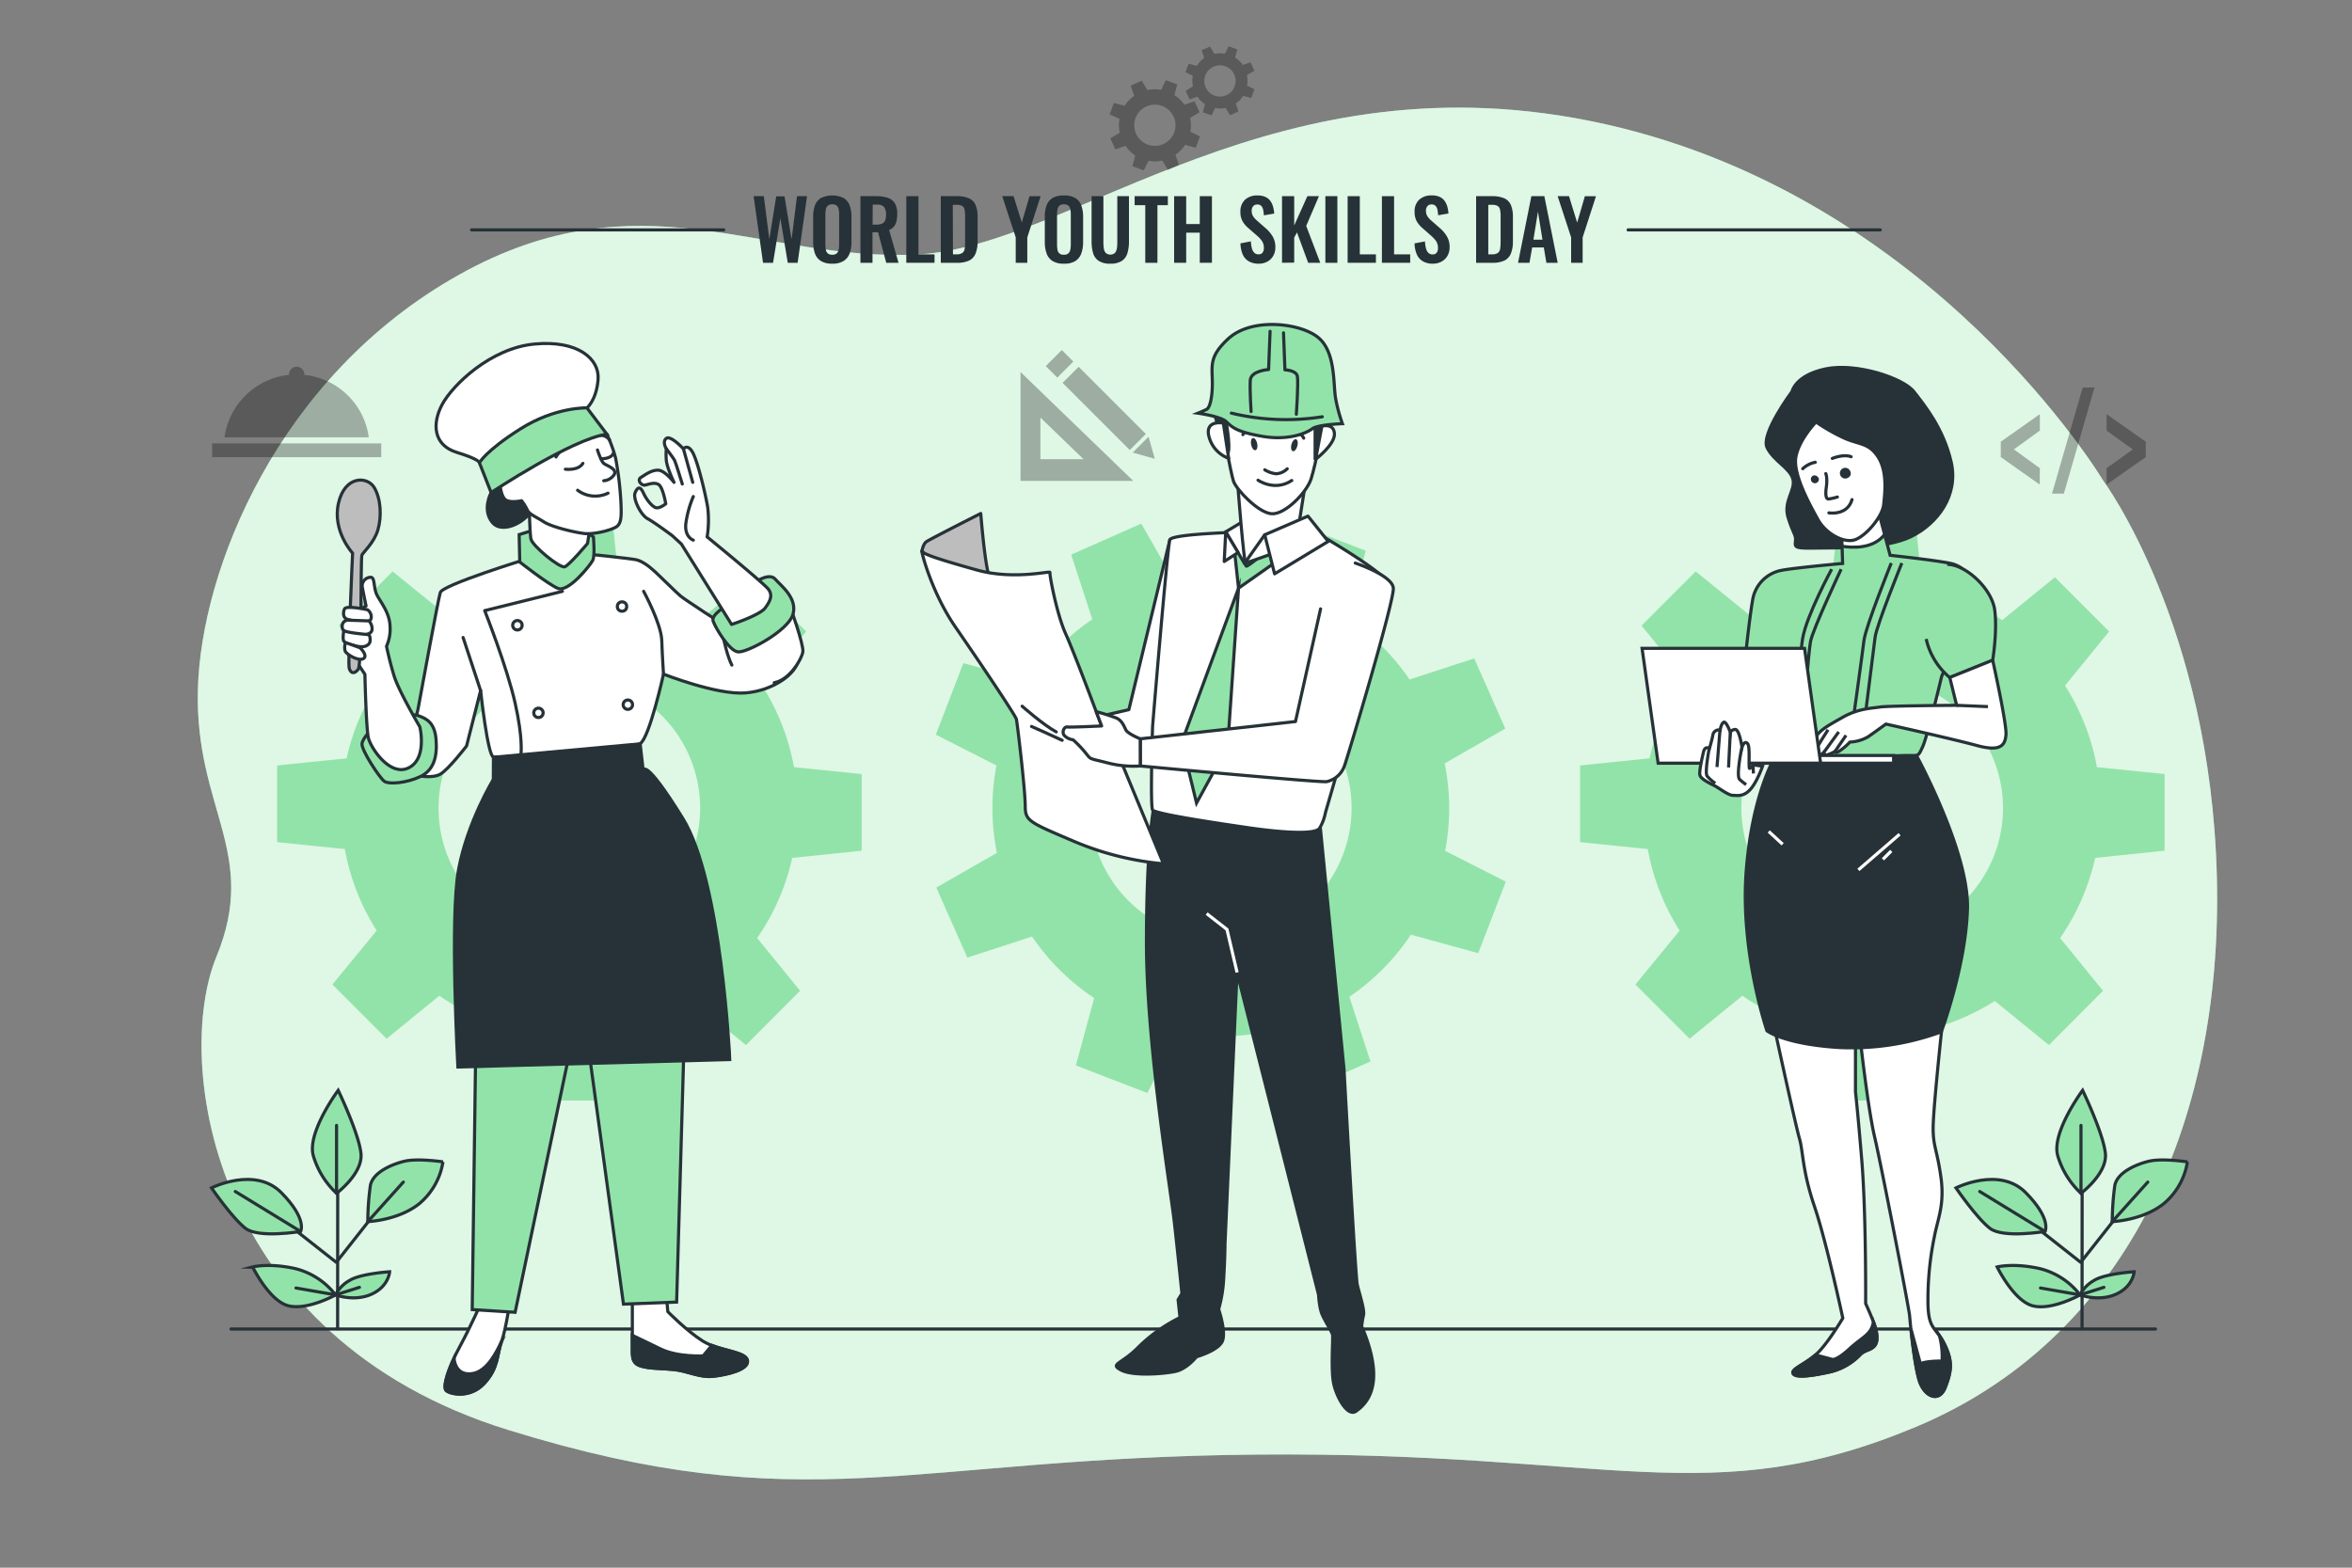 <svg xmlns="http://www.w3.org/2000/svg" viewBox="0 0 750 500"><rect x="0" y="0" width="750" height="500" fill="#808080" stroke="none"/><g id="background-simple"><path d="M670.66,153.28S616.77,63.12,511.91,39.61,342.5,78.46,292.9,81.13s-88.69-25.85-146.5,6.49S64.08,181.7,63.1,219.91,82.7,271.85,69,305.17s-2,121.51,93.1,150.91,126.41,8.82,239.1,7.84,144.05,18.62,209.71-8.82,98-95.05,96-175.41S670.66,153.28,670.66,153.28Z" style="fill:#92E3A9"></path><path d="M670.66,153.28S616.77,63.12,511.91,39.61,342.5,78.46,292.9,81.13s-88.69-25.85-146.5,6.49S64.08,181.7,63.1,219.91,82.7,271.85,69,305.17s-2,121.51,93.1,150.91,126.41,8.82,239.1,7.84,144.05,18.62,209.71-8.82,98-95.05,96-175.41S670.66,153.28,670.66,153.28Z" style="fill:#fff;opacity:0.7"></path></g><g id="Floor"><line x1="73.68" y1="423.88" x2="687.34" y2="423.88" style="fill:none;stroke:#263238;stroke-linecap:round;stroke-linejoin:round"></line></g><g id="gears-4"><g style="opacity:0.3"><path d="M381.3,47.11l1.35-3.61L379.58,42a11.67,11.67,0,0,0-.07-4.41l3-1.77-1.6-3.51-3.25,1.09a11.25,11.25,0,0,0-3.16-3.06l.89-3.4-3.62-1.35-1.52,3.07a11.22,11.22,0,0,0-4.4.07l-1.78-3-3.51,1.6,1.1,3.25a11.38,11.38,0,0,0-3.06,3.16l-3.4-.89-1.35,3.62L357,37.93a11.41,11.41,0,0,0,.06,4.4l-3,1.78,1.6,3.51,3.25-1.1A11.41,11.41,0,0,0,362,49.59L361.1,53l3.62,1.35,1.52-3.07a11.62,11.62,0,0,0,4.4-.07l1.78,3,3.51-1.6-1.1-3.25a11.42,11.42,0,0,0,3.07-3.16Zm-15.34-1a6.58,6.58,0,1,1,8.47-3.86A6.58,6.58,0,0,1,366,46.12Z"></path><path d="M399,31.25l1-2.77-2.35-1.17a8.87,8.87,0,0,0-.05-3.37L400,22.58l-1.23-2.7-2.48.84a8.89,8.89,0,0,0-2.43-2.34l.68-2.61-2.77-1-1.16,2.36a8.73,8.73,0,0,0-3.38.05l-1.36-2.32L383.17,16l.84,2.49A8.88,8.88,0,0,0,381.66,21l-2.61-.68L378,23l2.35,1.17a8.67,8.67,0,0,0,.06,3.37L378.1,29l1.23,2.69,2.49-.84a8.57,8.57,0,0,0,2.42,2.34l-.68,2.61,2.77,1,1.16-2.36a8.73,8.73,0,0,0,3.38,0l1.36,2.32,2.69-1.22L394.08,33a8.74,8.74,0,0,0,2.35-2.42Zm-11.76-.76a5,5,0,1,1,6.49-3A5,5,0,0,1,387.28,30.49Z"></path></g></g><g id="gear-3"><path d="M690.24,271.32V246.88l-21.58-2.21a72.47,72.47,0,0,0-10.17-26l14.06-17.27-17.28-17.29-16.83,13.7a72.53,72.53,0,0,0-25.55-11.18l-2.27-22.15H586.18L584,186.1a72.45,72.45,0,0,0-26,10.16l-17.27-14-17.28,17.28,13.69,16.83A72.35,72.35,0,0,0,526,241.87l-22.15,2.27v24.44l21.58,2.22a72.42,72.42,0,0,0,10.17,26L521.5,314l17.28,17.28,16.83-13.7a72.53,72.53,0,0,0,25.55,11.18L583.43,351h24.44l2.22-21.59a72.27,72.27,0,0,0,26-10.16l17.27,14.06L670.61,316l-13.69-16.82a72.51,72.51,0,0,0,11.17-25.55ZM597,299.44a41.71,41.71,0,1,1,41.71-41.71A41.7,41.7,0,0,1,597,299.44Z" style="fill:#92E3A9"></path></g><g id="gear-2"><path d="M435.51,175.65l-22.81-8.8-9.83,19.35a72.27,72.27,0,0,0-27.89.14L363.92,167l-22.34,9.9,6.73,20.63a72.63,72.63,0,0,0-19.63,19.82l-21.48-5.85-8.79,22.81,19.34,9.83a72.41,72.41,0,0,0,.14,27.88l-19.33,11.06,9.91,22.35,20.63-6.73a72.41,72.41,0,0,0,19.81,19.62l-5.84,21.49,22.8,8.79,9.83-19.34a72.46,72.46,0,0,0,27.89-.15l11.06,19.34L437,338.55l-6.72-20.63a72.31,72.31,0,0,0,19.62-19.82L471.37,304l8.8-22.8-19.35-9.84a72.22,72.22,0,0,0-.14-27.88L480,232.37,470.1,210l-20.63,6.72a72.41,72.41,0,0,0-19.81-19.62Zm-7.31,97.09a41.71,41.71,0,1,1-23.91-53.92A41.72,41.72,0,0,1,428.2,272.74Z" style="fill:#92E3A9"></path></g><g id="gear-1"><path d="M274.77,271.32V246.88l-21.59-2.21a72.47,72.47,0,0,0-10.17-26l14.06-17.27-17.28-17.29L223,197.84a72.37,72.37,0,0,0-25.55-11.18l-2.27-22.15H170.7l-2.22,21.59a72.41,72.41,0,0,0-26,10.16l-17.28-14L108,199.49l13.7,16.83a72.37,72.37,0,0,0-11.18,25.55l-22.15,2.27v24.44l21.59,2.22a72.22,72.22,0,0,0,10.16,26L106,314l17.28,17.28,16.83-13.7a72.53,72.53,0,0,0,25.55,11.18L168,351H192.4l2.21-21.59a72.27,72.27,0,0,0,26-10.16l17.27,14.06L255.13,316l-13.69-16.82a72.53,72.53,0,0,0,11.18-25.55Zm-93.22,28.12a41.71,41.71,0,1,1,41.71-41.71A41.7,41.7,0,0,1,181.55,299.44Z" style="fill:#92E3A9"></path></g><g id="icon-3"><g style="opacity:0.3"><path d="M650.41,154.55,638,145.77v-4.89l12.46-8.78v5.23l-8.28,6,8.28,6Z"></path><path d="M654.34,157.44l9.79-33.87h3.76l-9.78,33.87Z"></path><path d="M671.74,154.55v-5.22l8.36-6-8.36-6V132.1l12.5,8.78v4.89Z"></path></g></g><g id="icon-2"><path d="M325.42,118.65v34.72h35.94Zm6.35,14.54,13.74,13.27H331.77Z" style="opacity:0.3"></path><g style="opacity:0.3"><rect x="348.48" y="115.12" width="7.24" height="30.29" transform="translate(11.02 287.12) rotate(-45)"></rect><rect x="334.25" y="113.44" width="7.24" height="5.19" transform="translate(16.91 272.9) rotate(-45)"></rect><polygon points="368.24 146.33 366.24 139.3 361.2 144.34 368.24 146.33"></polygon></g></g><g id="icon-1"><g style="opacity:0.3"><rect x="67.65" y="141.42" width="53.92" height="4.39"></rect><path d="M97.05,119.56s0-.09,0-.14a2.45,2.45,0,0,0-4.9,0,.68.68,0,0,0,0,.14,23.2,23.2,0,0,0-20.55,19.92h46A23.18,23.18,0,0,0,97.05,119.56Z"></path></g></g><g id="Plants"><line x1="663.92" y1="423.82" x2="663.95" y2="372.77" style="fill:none;stroke:#263238;stroke-linecap:round;stroke-linejoin:round"></line><polyline points="641.01 384.9 663.49 402.61 679.24 382.63" style="fill:none;stroke:#263238;stroke-linecap:round;stroke-linejoin:round"></polyline><path d="M663.58,380.59a26.67,26.67,0,0,1-7.42-12c-2.06-7.4,7.94-20.84,7.94-20.84s6.57,13.65,7.26,20.09S663.58,380.59,663.58,380.59Z" style="fill:#92E3A9;stroke:#263238;stroke-linecap:round;stroke-miterlimit:10"></path><path d="M673.55,389.62a87.6,87.6,0,0,1,.81-11.5c.77-4.11,6.59-6.71,10.81-7.74s12.35.18,12.35.18a21.85,21.85,0,0,1-7.58,13.36C683.26,389.26,673.55,389.62,673.55,389.62Z" style="fill:#92E3A9;stroke:#263238;stroke-linecap:round;stroke-miterlimit:10"></path><path d="M652.11,392.76s2.24-3.89-6.15-12.38-22.25-1.51-22.25-1.51,6.69,9.75,10.89,12.94S652.11,392.76,652.11,392.76Z" style="fill:#92E3A9;stroke:#263238;stroke-linecap:round;stroke-miterlimit:10"></path><path d="M663.28,413a23.21,23.21,0,0,0-12.93-8.41c-8.32-1.85-13.5-.51-13.5-.51s5.31,10.91,11.42,12.42S663.28,413,663.28,413Z" style="fill:#92E3A9;stroke:#263238;stroke-linecap:round;stroke-miterlimit:10"></path><path d="M663.28,413a11.07,11.07,0,0,1,4.46-4.61c3.5-2.2,12.78-2.77,12.78-2.77s-.23,4.64-5.74,7.14S663.28,413,663.28,413Z" style="fill:#92E3A9;stroke:#263238;stroke-linecap:round;stroke-miterlimit:10"></path><line x1="652.11" y1="392.76" x2="631.29" y2="380.02" style="fill:none;stroke:#263238;stroke-linecap:round;stroke-miterlimit:10"></line><line x1="663.58" y1="380.59" x2="663.58" y2="358.93" style="fill:none;stroke:#263238;stroke-linecap:round;stroke-miterlimit:10"></line><line x1="673.55" y1="389.62" x2="684.88" y2="377.01" style="fill:none;stroke:#263238;stroke-linecap:round;stroke-miterlimit:10"></line><polyline points="650.66 410.8 663.28 412.99 670.89 410.58" style="fill:none;stroke:#263238;stroke-linecap:round;stroke-miterlimit:10"></polyline><line x1="107.66" y1="423.82" x2="107.69" y2="372.77" style="fill:none;stroke:#263238;stroke-linecap:round;stroke-linejoin:round"></line><polyline points="84.74 384.9 107.23 402.61 122.97 382.63" style="fill:none;stroke:#263238;stroke-linecap:round;stroke-linejoin:round"></polyline><path d="M107.32,380.59a26.67,26.67,0,0,1-7.42-12c-2.06-7.4,7.94-20.84,7.94-20.84s6.56,13.65,7.26,20.09S107.32,380.59,107.32,380.59Z" style="fill:#92E3A9;stroke:#263238;stroke-linecap:round;stroke-miterlimit:10"></path><path d="M117.29,389.62a85.78,85.78,0,0,1,.81-11.5c.76-4.11,6.58-6.71,10.81-7.74s12.34.18,12.34.18a21.8,21.8,0,0,1-7.57,13.36C127,389.26,117.29,389.62,117.29,389.62Z" style="fill:#92E3A9;stroke:#263238;stroke-linecap:round;stroke-miterlimit:10"></path><path d="M95.85,392.76s2.24-3.89-6.15-12.38-22.26-1.51-22.26-1.51,6.7,9.75,10.9,12.94S95.85,392.76,95.85,392.76Z" style="fill:#92E3A9;stroke:#263238;stroke-linecap:round;stroke-miterlimit:10"></path><path d="M107,413a23.26,23.26,0,0,0-12.93-8.41c-8.33-1.85-13.51-.51-13.51-.51S85.9,415,92,416.48,107,413,107,413Z" style="fill:#92E3A9;stroke:#263238;stroke-linecap:round;stroke-miterlimit:10"></path><path d="M107,413a11.07,11.07,0,0,1,4.46-4.61c3.49-2.2,12.78-2.77,12.78-2.77s-.24,4.64-5.74,7.14S107,413,107,413Z" style="fill:#92E3A9;stroke:#263238;stroke-linecap:round;stroke-miterlimit:10"></path><line x1="95.85" y1="392.76" x2="75.03" y2="380.02" style="fill:none;stroke:#263238;stroke-linecap:round;stroke-miterlimit:10"></line><line x1="107.32" y1="380.59" x2="107.32" y2="358.93" style="fill:none;stroke:#263238;stroke-linecap:round;stroke-miterlimit:10"></line><line x1="117.29" y1="389.62" x2="128.61" y2="377.01" style="fill:none;stroke:#263238;stroke-linecap:round;stroke-miterlimit:10"></line><polyline points="94.39 410.8 107.02 412.99 114.62 410.58" style="fill:none;stroke:#263238;stroke-linecap:round;stroke-miterlimit:10"></polyline></g><g id="character-3"><path d="M571.43,124.89s-10.11,13.53-7.93,17.9,7.25,6.43,8.21,10-3.15,7-1.51,12.31,2.6,5.47,2.33,7.52-.14,2.32,7,2.18,21.6.41,29.94-3.69,15.17-13.12,12.71-23.78-8.47-18.05-11.89-22.42-18.46-9.3-28.16-7.25S571.43,124.89,571.43,124.89Z" style="fill:#263238;stroke:#263238;stroke-miterlimit:10"></path><path d="M565.07,324.33s7.46,34.45,8.71,38.72.88,10.12,4.79,21.66,9.06,35.7,9.06,35.7-5,8.53-8.7,11.72-8,4.62-7.11,6,5.86.71,11.55-.53a19.46,19.46,0,0,0,9.94-5.69c1.6-1.42,3.2-1.24,4.44-2.66s.89-4.44-.35-7.64-2.49-5.86-2.49-5.86.18-28.77-1.24-45.82-2-21.66-2-21.66V330.19Z" style="fill:#fff;stroke:#263238;stroke-miterlimit:10"></path><path d="M589.76,430.18c-4.26,3.91-5.51,3.37-5.51,3.37l-5.32-1.42c-3.73,3.2-8,4.62-7.11,6s5.86.71,11.55-.53a19.46,19.46,0,0,0,9.94-5.69c1.6-1.42,3.2-1.24,4.44-2.66s.89-4.44-.35-7.64C596.69,425.74,594,426.27,589.76,430.18Z" style="fill:#263238;stroke:#263238;stroke-miterlimit:10"></path><path d="M593.13,330.9s2.49,22.56,4.62,31.61,11,54.7,11.19,57.19,1.42,15.1,3,20.42,6.39,7.46,8.35,2.31,2.48-8.17-.36-13.85-5.15-4.44-5.15-13.67a98.85,98.85,0,0,1,2-20.25c1.07-5.86,3.38-10.3,2.14-19.18s-2.49-9.77-2.49-15.63,2.66-30.73,2.66-30.73l-.35-5.15S600.24,330.72,593.13,330.9Z" style="fill:#fff;stroke:#263238;stroke-miterlimit:10"></path><path d="M620,428.58a20.89,20.89,0,0,0-1.48-2.51c.12.63.25,1.33.42,2.16a27.44,27.44,0,0,1,.35,5.86c-5.68,0-6.92.88-6.92.88l-3-11.08c.52,4.89,1.48,12.42,2.62,16.23,1.6,5.33,6.39,7.46,8.35,2.31S622.79,434.26,620,428.58Z" style="fill:#263238;stroke:#263238;stroke-miterlimit:10"></path><path d="M567,239.61s-8,11.55-10.13,37.66,6.58,51.5,6.58,51.5,5.5,4.26,23.08,5.33a83,83,0,0,0,32.5-5s7.82-20.95,8.35-39.25-16.52-49.37-16.52-49.37Z" style="fill:#263238;stroke:#263238;stroke-miterlimit:10"></path><path d="M587.29,171.09l.28,8.62s-15.18,1.36-19.42,2.18a11.45,11.45,0,0,0-9.29,9.57c-1,5.61-2.74,21.74-2.74,22.7s-2.19,14.63-2.19,14.63l13.68,2.05s-1.92,8.75-.55,10.25,37.73-.14,41.29-.14,3.28.41,4.78-2.87,6-22.28,6-22.28,8.33-19.69,8.75-26.52-2.19-8.34-4.79-9.3-20.37-2.87-20.37-2.87l-3.55-13.26S589.34,170.68,587.29,171.09Z" style="fill:#92E3A9;stroke:#263238;stroke-miterlimit:10"></path><path d="M584.08,181.54s-8,14.74-9.24,22-.89,20.25-.89,20.25" style="fill:none;stroke:#263238;stroke-miterlimit:10"></path><path d="M587.1,181.54s-9.06,19.18-9.77,23.09-2.13,23.8-2.13,23.8" style="fill:none;stroke:#263238;stroke-miterlimit:10"></path><path d="M603.08,179.59s-8.17,20.24-8.7,24.68-4.27,31.26-4.27,31.26" style="fill:none;stroke:#263238;stroke-miterlimit:10"></path><path d="M606.45,179.59s-8,19.71-8.52,23.62S594.2,233,594.2,233" style="fill:none;stroke:#263238;stroke-miterlimit:10"></path><path d="M587.39,174.22c3.26.53,10,.92,13.57-3.76l-1.77-6.61s-9.85,6.83-11.9,7.24Z" style="fill:#fff;stroke:#263238;stroke-miterlimit:10"></path><path d="M579.09,134.59s-5.47,5.61-6.43,11.21,4.65,15.59,7.11,20,8.34,7.66,11.9,6.29,8.61-7.38,9-11.21,1.23-10.66-1.91-15.31-6.16-3.56-11.62-6.29A60.12,60.12,0,0,1,579.09,134.59Z" style="fill:#fff;stroke:#263238;stroke-linecap:round;stroke-linejoin:round"></path><path d="M582.2,151.05s.59,1.23.18,4.23,0,3.87.72,3.87a17.69,17.69,0,0,0,2.79-.63" style="fill:none;stroke:#263238;stroke-linecap:round;stroke-linejoin:round"></path><path d="M583.19,163.57s5.88,1,7.38-4.23" style="fill:none;stroke:#263238;stroke-linecap:round;stroke-linejoin:round"></path><path d="M574.85,149.49a8.26,8.26,0,0,1,4-2.05" style="fill:none;stroke:#263238;stroke-linecap:round;stroke-linejoin:round"></path><path d="M584.28,146.21s3.56-1.5,6-.54" style="fill:none;stroke:#263238;stroke-linecap:round;stroke-linejoin:round"></path><path d="M580,152.75a1.28,1.28,0,1,1-1.74-1.1A1.49,1.49,0,0,1,580,152.75Z" style="fill:#263238"></path><path d="M590,150.29a1.49,1.49,0,0,1-.57,2,1.71,1.71,0,1,1,.57-2Z" style="fill:#263238"></path><path d="M620.92,180c5.88,0,14.36,7.79,15.18,14.76s-.69,15.86-.69,15.86l-13.67,5.47a22.24,22.24,0,0,1-7.52-12.3" style="fill:#92E3A9;stroke:#263238;stroke-miterlimit:10"></path><path d="M621.74,216.07l2.19,8.89s-22,.13-24.47.54-6.84.41-11.89,3.29-7.52,4.1-9.16,7.24-2.19,4.24-1.37,4.38a2.13,2.13,0,0,0,1.5-.41s.41,1.23,1.37.95a4.19,4.19,0,0,0,1.64-.95s.14,1.09,1.37.68a13.14,13.14,0,0,0,2.18-1s-.13.69,1.23,0a18.85,18.85,0,0,0,3.56-3,12.84,12.84,0,0,0,5.74-1.65c2.19-1.5,5.74-4.1,5.74-4.1s21.47,4.79,29,6.84,9,0,9.29-3.42-4.24-23.79-4.24-23.79Z" style="fill:#fff;stroke:#263238;stroke-miterlimit:10"></path><line x1="623.93" y1="224.96" x2="633.91" y2="225.37" style="fill:none;stroke:#263238;stroke-miterlimit:10"></line><line x1="588.66" y1="234.53" x2="585.1" y2="239.72" style="fill:none;stroke:#263238;stroke-miterlimit:10"></line><line x1="586.33" y1="233.43" x2="581.55" y2="240" style="fill:none;stroke:#263238;stroke-miterlimit:10"></line><path d="M582.92,232.75s-3.83,5.88-4.38,7.25" style="fill:none;stroke:#263238;stroke-miterlimit:10"></path><rect x="579.91" y="240.95" width="23.92" height="2.46" style="fill:#fff;stroke:#263238;stroke-miterlimit:10"></rect><polygon points="580.56 243.41 528.74 243.41 523.62 206.78 575.43 206.78 580.56 243.41" style="fill:#fff;stroke:#263238;stroke-miterlimit:10"></polygon><path d="M543.27,239.59s-1.5,6-1.23,7.52,3.83,3,5.06,3.69,4.1,2.87,5.47,2.87,3.28.54,5.47-1.78,4-7.52,4-7.52l-3-.41s-1.13,1.54-1.22,1c-.25-1.65.26-6.88-.55-7.79-1.1-1.23-1.78,1.23-1.78,1.23s-.82-5.88-2.19-5.75-1.5,1-1.5,1-1.37-3.83-2.19-3.28-1.09,2.46-1.09,2.46a1.94,1.94,0,0,0-2.33,1.64c-.41,2.05-1.09,4.24-1.09,4.24S543.82,237.81,543.27,239.59Z" style="fill:#fff;stroke:#263238;stroke-miterlimit:10"></path><path d="M545.05,238.63s-1.51,7.79-.69,8.89a13.94,13.94,0,0,0,2.6,2.32" style="fill:none;stroke:#263238;stroke-miterlimit:10"></path><line x1="548.47" y1="232.75" x2="547.51" y2="244.64" style="fill:none;stroke:#263238;stroke-miterlimit:10"></line><line x1="551.75" y1="233.57" x2="551.2" y2="244.78" style="fill:none;stroke:#263238;stroke-miterlimit:10"></line><path d="M555.44,238.36s-1.92,9.16-.69,10.25a20.86,20.86,0,0,0,2.06,1.64" style="fill:none;stroke:#263238;stroke-miterlimit:10"></path><line x1="558.99" y1="243.96" x2="559.13" y2="246.7" style="fill:none;stroke:#263238;stroke-miterlimit:10"></line><line x1="605.74" y1="266.08" x2="592.6" y2="277.44" style="fill:none;stroke:#fff;stroke-miterlimit:10"></line><line x1="603.08" y1="271.4" x2="600.42" y2="274.07" style="fill:none;stroke:#fff;stroke-miterlimit:10"></line><line x1="564.01" y1="265.19" x2="568.45" y2="269.27" style="fill:none;stroke:#fff;stroke-miterlimit:10"></line></g><g id="character-2"><polygon points="373.05 172.15 359.97 226.34 338.7 231.23 341.54 240.84 369.58 242.26 377.46 180.97 373.05 172.15" style="fill:#fff;stroke:#263238;stroke-linecap:round;stroke-linejoin:round"></polygon><path d="M368,257.05s-2.42,11.1-2.42,43.62,7.67,78.37,8.88,89.07,2.43,22.82,2.43,22.82l-1.22,2,.61,5.66a51.52,51.52,0,0,0-13.13,9.29c-5.45,5.65-9.49,5.45-5.65,7.47s13.73,1.21,17.37.41,6.66-4.65,6.66-4.65,7.07-2,8.28-5.05-1.21-10.1-1.21-10.1a43.86,43.86,0,0,0,1.62-10.1c.4-6.46.4-10.7.4-10.7l3.84-86.65,26,102.81s.2,4.24,1.21,6.46,3,5.25,3.24,6.26-.61,11.31.4,15.76,4.44,10.5,7.07,8.68,5.86-5.25,5.65-12.32-3.83-14.74-3.83-14.74a30.65,30.65,0,0,1,.6-3.64c.41-1.62-1.41-7.07-2-9.69s-4.24-68.88-4.24-68.88l-8.08-82.4-50.69-6.06Z" style="fill:#263238;stroke:#263238;stroke-miterlimit:10"></path><polyline points="394.48 310.16 391.25 296.43 384.78 291.38" style="fill:none;stroke:#fff;stroke-miterlimit:10"></polyline><path d="M398.88,169.63s-25.05.47-25.83,2.52-5.52,59.55-5.52,59.55-.79,25.37,0,26.63,20.8,4.25,30.57,5.67,21.26,2.36,22.68.16a15.36,15.36,0,0,0,1.89-5.05s20.48-70,19.7-73.26-21-15-21-15Z" style="fill:#fff;stroke:#263238;stroke-linecap:round;stroke-linejoin:round"></path><polygon points="393.68 175.93 394.94 187.59 407.71 178.61 407.23 173.88 395.26 172.46 393.68 175.93" style="fill:#92E3A9;stroke:#263238;stroke-miterlimit:10"></polygon><polygon points="394.94 187.59 376.83 236.74 381.55 256.12 391.48 238 394.94 187.59" style="fill:#92E3A9;stroke:#263238;stroke-miterlimit:10"></polygon><polygon points="399.2 164.59 390.85 169.63 396.83 179.71 399.2 164.59" style="fill:#fff;stroke:#263238;stroke-linecap:round;stroke-linejoin:round"></polygon><polygon points="390.85 169.63 390.38 179.08 394.79 176.24 390.85 169.63" style="fill:#fff;stroke:#263238;stroke-linecap:round;stroke-linejoin:round"></polygon><path d="M394.61,153.47s2,26.61,2.77,27.1,16.9-13.83,16.9-13.83l1.93-12.32s-3,2.72-9,4S394.61,153.47,394.61,153.47Z" style="fill:#fff;stroke:#263238;stroke-linecap:round;stroke-linejoin:round"></path><polygon points="403.29 170.57 396.83 179.71 406.29 176.4 403.29 170.57" style="fill:#fff;stroke:#263238;stroke-linecap:round;stroke-linejoin:round"></polygon><polygon points="403.29 170.57 406.44 183.02 423.54 172.68 417.08 164.61 403.29 170.57" style="fill:#fff;stroke:#263238;stroke-linecap:round;stroke-linejoin:round"></polygon><path d="M421.1,194.2l-8,35.93-49.47,5.51v8.66s57.35,5.36,59.4,5a7.72,7.72,0,0,0,5.67-5c1.1-3,15.91-52.62,15.6-56.71s-12.13-8-12.13-8" style="fill:#fff;stroke:#263238;stroke-linecap:round;stroke-linejoin:round"></path><path d="M294,175.77s.31-2.2,1.41-3,17.33-9,17.33-9,1.26,16.07,2.68,20a39,39,0,0,0,2.05,5s-13.23-4.89-17.64-8S294,175.77,294,175.77Z" style="fill:#bdbdbd;stroke:#263238;stroke-linecap:round;stroke-linejoin:round"></path><path d="M349.57,227s-6.93-18.59-9.77-24.89-5.2-18.9-5-19.53-11.5,2.52-23.32-.79-17-5-17.48-6,2.67,12.61,10.71,24.26,19.06,28.05,19.38,29.31,2.83,22.68,2.83,27.57.95,5.2,15.76,11.5A94.9,94.9,0,0,0,371,275.5l-13.24-32-6.46-12Z" style="fill:#fff;stroke:#263238;stroke-linecap:round;stroke-linejoin:round"></path><path d="M325.94,225.24s6.77,6,10.87,8.19" style="fill:none;stroke:#263238;stroke-linecap:round;stroke-linejoin:round"></path><path d="M328.93,231.7s6.46,2.84,9.77,4.41" style="fill:none;stroke:#263238;stroke-linecap:round;stroke-linejoin:round"></path><path d="M363.59,235.64s-3.94-1.58-4.57-2.84-1.26-3-3-3.78a63.79,63.79,0,0,0-6.46-2.05l1.73,4.57s-10.08.48-11,.32-1.9,1.73-.79,2.83a4.67,4.67,0,0,0,2.68,1.26,36.61,36.61,0,0,1,4.56,4.89c1.11,1.42,1.11,1.1,6.62,2.52a32.47,32.47,0,0,0,10.24.94Z" style="fill:#fff;stroke:#263238;stroke-linecap:round;stroke-linejoin:round"></path><path d="M389.14,132.66s3.29,18.12,4.18,20.78,7.79,10,12.08,10.41,11.19-6.71,12.64-11,4.59-20.61,4.59-20.61l-33.51-2.06Z" style="fill:#fff;stroke:#263238;stroke-linecap:round;stroke-linejoin:round"></path><path d="M387.3,132l3.52,12.91c2.24.84.15-10.41.15-10.41l28.39,1.41v8.64l5.1-11.72-35.34-2.65Z" style="fill:#263238;stroke:#263238;stroke-miterlimit:10"></path><path d="M403.31,149.84a8.52,8.52,0,0,0,3.62,1.26,5.37,5.37,0,0,0,3.53-1.58" style="fill:none;stroke:#263238;stroke-linecap:round;stroke-linejoin:round"></path><path d="M401.15,153.15s5.29,3.72,10.77.1" style="fill:none;stroke:#263238;stroke-linecap:round;stroke-linejoin:round"></path><path d="M400.89,141.45c.22,1.07,0,2-.57,2.13s-1.14-.66-1.36-1.73,0-2,.56-2.13S400.66,140.39,400.89,141.45Z" style="fill:#263238"></path><path d="M413.7,142.25c-.27,1.05-.93,1.79-1.45,1.65s-.73-1.11-.45-2.16.93-1.79,1.46-1.65S414,141.19,413.7,142.25Z" style="fill:#263238"></path><path d="M396.33,138.62s.94-2.45,5.4-1.13" style="fill:none;stroke:#263238;stroke-linecap:round;stroke-linejoin:round"></path><path d="M411,138a3.57,3.57,0,0,1,4.72,1.75" style="fill:none;stroke:#263238;stroke-linecap:round;stroke-linejoin:round"></path><path d="M390.09,134.94s-6-1.16-4.57,4.33a10,10,0,0,0,6.27,6.9Z" style="fill:#fff;stroke:#263238;stroke-linecap:round;stroke-linejoin:round"></path><path d="M421.52,135.93s3.79-1.11,4,2.37-6,8.18-6,8.18Z" style="fill:#fff;stroke:#263238;stroke-linecap:round;stroke-linejoin:round"></path><path d="M382,131.78s7.2,1,9,2.68,3.11,3.27,11.56,4.71,14.17-1.11,15.93-2.44,9.57-1.6,9.57-1.6a51,51,0,0,1-2.15-8c-.83-4.53.09-14.9-5.61-19.52s-21.2-6.47-28.66.45c-5.85,5.43-5.18,8.14-5.06,13.3s-.74,8.66-1.81,9.2S382,131.78,382,131.78Z" style="fill:#92E3A9;stroke:#263238;stroke-miterlimit:10"></path><path d="M405,105.67l-.47,12.19s-5.64.34-5.84,3.4.25,10,.25,10" style="fill:none;stroke:#263238;stroke-linecap:round;stroke-linejoin:round"></path><path d="M392.65,131.76a74,74,0,0,0,29,1.16" style="fill:none;stroke:#263238;stroke-linecap:round;stroke-linejoin:round"></path><path d="M413.37,132.12s.72-10.22.32-12.15-3.95-2-3.95-2l-.46-11.82" style="fill:none;stroke:#263238;stroke-linecap:round;stroke-linejoin:round"></path></g><g id="character-1"><path d="M167.79,178.35s-26.65,8.2-27.39,10.62-7.08,37.09-7.08,37.09l-1.87,8s.75,11.92.75,12.67,5.59,1.68,8.2.19,8.38-9,8.38-9l4.48-17.7s2.23,20.87,4.1,21.24,43.79-2.42,46.77-4.28,7.45-22.18,7.45-22.18,17,6.71,26.09,6,16.4-6.33,16.77-10.43-9.32-12.49-9.32-12.49l-13.6,1.68s-13-8.38-14.54-9.69-5.59-5.4-8-7.64-4.47-3.54-6.15-3.91-15.65-1.87-16.4-1.87S167.79,178.35,167.79,178.35Z" style="fill:#fff;stroke:#263238;stroke-linecap:round;stroke-linejoin:round"></path><line x1="153.26" y1="220.28" x2="147.67" y2="203.32" style="fill:none;stroke:#263238;stroke-linecap:round;stroke-linejoin:round"></line><path d="M179.34,188.6l-24.78,6.15s7.08,17.89,9.69,29.44,1.86,16.4,1.86,16.4" style="fill:none;stroke:#263238;stroke-linecap:round;stroke-linejoin:round"></path><path d="M211.58,215.06s-.37-5.4-.56-10.81-5.78-15.65-5.78-15.65" style="fill:none;stroke:#263238;stroke-linecap:round;stroke-linejoin:round"></path><path d="M166.49,199.41a1.5,1.5,0,1,1-1.49-1.49A1.49,1.49,0,0,1,166.49,199.41Z" style="fill:none;stroke:#263238;stroke-linecap:round;stroke-linejoin:round"></path><path d="M173.19,227.36a1.49,1.49,0,1,1-1.49-1.49A1.49,1.49,0,0,1,173.19,227.36Z" style="fill:none;stroke:#263238;stroke-linecap:round;stroke-linejoin:round"></path><path d="M201.7,224.75a1.49,1.49,0,1,1-1.49-1.49A1.49,1.49,0,0,1,201.7,224.75Z" style="fill:none;stroke:#263238;stroke-linecap:round;stroke-linejoin:round"></path><circle cx="198.35" cy="193.45" r="1.49" style="fill:none;stroke:#263238;stroke-linecap:round;stroke-linejoin:round"></circle><path d="M170.4,169l-4.85,1.5.19,8.75s8.76,6.9,12.11,8.39,10.44-7.45,11.18-8.95.19-7.45.19-7.45-2.05-1.86-8.76-2.79S170.4,169,170.4,169Z" style="fill:#92E3A9;stroke:#263238;stroke-miterlimit:10"></path><path d="M168.72,160.46s.19,9.13.56,11.37,9.32,9.5,10.81,8.94,7.27-7.45,7.27-7.45l.93-6.15Z" style="fill:#fff;stroke:#263238;stroke-linecap:round;stroke-linejoin:round"></path><path d="M119.34,231.83s-3.73,3.36-3.91,5.41,5.59,10.8,7.08,11.92,7.27.56,11.55-1.49,5.41-6.33,5-11.74-3-6.71-5.59-7.64-6,.56-7.08.93S119.34,231.83,119.34,231.83Z" style="fill:#92E3A9;stroke:#263238;stroke-miterlimit:10"></path><path d="M133.88,231.83s-6.71-11.37-8.2-16.21-2.43-9.5-2.43-9.5a13.45,13.45,0,0,0,1.12-6.53c-.18-4.1-2.79-7.26-4.1-9.69s-.56-6-2.23-5.77a2.75,2.75,0,0,0-2.43,3.54c.38,2.05,1.12,5.59,1.12,5.59s-3.54,1.86-4.1,3.54-1.86,9.69-.56,11.74,4.29,6.52,4.29,6.52.37,17.14,1.12,20.31,6.89,12.49,12.86,9.51S133.88,231.83,133.88,231.83Z" style="fill:#fff;stroke:#263238;stroke-linecap:round;stroke-linejoin:round"></path><path d="M112.44,176.42s-1.66,35.17-1.06,36.84,1.66,1.66,2.85.23.71-35.52,1.18-36.47,3.93-4,5.11-8.08,1-9.75-1.18-13.43-9.39-3.92-11.41,5S112.44,176.42,112.44,176.42Z" style="fill:#bdbdbd;stroke:#263238;stroke-linecap:round;stroke-linejoin:round"></path><path d="M117.2,194.48s-6.89-1.54-7.37-.24-.36,2.38.36,3,6.18,1.42,7.48.83S118.39,195.2,117.2,194.48Z" style="fill:#fff;stroke:#263238;stroke-linecap:round;stroke-linejoin:round"></path><path d="M111.26,197.81a1.88,1.88,0,0,0-2.14,2c0,2.26,2.49,2.14,4.51,2.49s4.76.24,5-1.42a3.62,3.62,0,0,0-1-2.85Z" style="fill:#fff;stroke:#263238;stroke-linecap:round;stroke-linejoin:round"></path><path d="M109.71,201.14a7.59,7.59,0,0,0-.24,2.85c.24,1.19,1.31,1.31,3.93,2s4,0,4.51-1.07a3.42,3.42,0,0,0-.24-2.5S110.66,201.85,109.71,201.14Z" style="fill:#fff;stroke:#263238;stroke-linecap:round;stroke-linejoin:round"></path><path d="M110.19,204.94a4.45,4.45,0,0,0-.12,2.73c.47,1.07,4.28,3.33,5.82,2.38s-1.07-3.45-1.07-3.45Z" style="fill:#fff;stroke:#263238;stroke-linecap:round;stroke-linejoin:round"></path><path d="M246.88,217.74c4.92-.88,8.78-7.55,9.13-9.83S251.8,193,251.8,193L230.73,203.7s1.23,5.79,2.64,8.42" style="fill:#fff;stroke:#263238;stroke-linecap:round;stroke-linejoin:round"></path><path d="M231.79,193.16s-5.1,2.81-4.39,4.92,5.09,9.48,7.9,9.83,16-6.67,17.55-11.94-4-9.3-5.62-11.23-5.44,0-7.37,1.75S231.79,193.16,231.79,193.16Z" style="fill:#92E3A9;stroke:#263238;stroke-miterlimit:10"></path><path d="M214.41,170.87s-5.62-4.21-7.9-5.44-4.74-6.5-4-8.25,1.58-2.28,2.63,0,2.81,4.39,4,4.74,3.16-1.23,3.16-1.23-.88-5.27-2.28-6.15-3.34,0-4.39.18-2.63-1.58-1.23-2.46,3.51-2.46,5.62-2.28,4.91,3.86,4.91,3.86-2.28-4.74-2.45-7a19.85,19.85,0,0,1,0-3.69s-1.41-2.28,0-3.33,5.44,3.33,5.44,3.33,1.4-1.75,3,1.23,4,13,4.74,17.38a34.06,34.06,0,0,1-.17,9.48S243.55,186,245,187.9s.7,3.68-1,6-10.71,5.26-10.71,5.26l-16-25.63Z" style="fill:#fff;stroke:#263238;stroke-linecap:round;stroke-linejoin:round"></path><path d="M221.08,172.27s-3.16-1.05-2.28-6a34,34,0,0,1,2.28-7.9" style="fill:none;stroke:#263238;stroke-linecap:round;stroke-linejoin:round"></path><line x1="217.92" y1="143.13" x2="220.9" y2="153.84" style="fill:none;stroke:#263238;stroke-linecap:round;stroke-linejoin:round"></line><path d="M212.48,143.13s2.28,3,2.63,3.69,2.46,7.55,2.46,7.55" style="fill:none;stroke:#263238;stroke-linecap:round;stroke-linejoin:round"></path><polygon points="157.35 241.52 157.31 248.63 205.11 245.81 204.13 237.24 157.35 241.52" style="fill:#263238;stroke:#263238;stroke-miterlimit:10"></polygon><path d="M153.4,415.5s-3,7-6.74,13.91-5.64,13-4.34,14.12,7.6,2.61,12.17-2.39,3.91-9.12,5.43-13.25S162.74,414,162.74,414Z" style="fill:#fff;stroke:#263238;stroke-linecap:round;stroke-linejoin:round"></path><path d="M150.58,438.1c-4.6.66-5.6-3-5.81-4.87-2.42,5.25-3.51,9.42-2.45,10.3,1.3,1.09,7.6,2.61,12.17-2.39s3.91-9.12,5.43-13.25c0-.05,0-.1.05-.14C158.49,430.89,155.44,437.41,150.58,438.1Z" style="fill:#263238;stroke:#263238;stroke-miterlimit:10"></path><path d="M201.64,413.76v15.65c0,3.26-.22,5.43,2.82,6.3s6.09.65,10.43,1.09,8.26,2.6,12.39,2.17,11.51-2,11.08-5-9.13-3-14.34-6.3-11.08-9.34-11.08-9.34-.44-5-.44-5.87S201.64,413.76,201.64,413.76Z" style="fill:#fff;stroke:#263238;stroke-linecap:round;stroke-linejoin:round"></path><path d="M227,429.11l-2.79,3.34s-8,.44-13.47-2.17l-9.12-4.4v3.53c0,3.26-.22,5.43,2.82,6.3s6.09.65,10.43,1.09,8.26,2.6,12.39,2.17,11.51-2,11.08-5C238,431.46,232,431,227,429.11Z" style="fill:#263238;stroke:#263238;stroke-miterlimit:10"></path><polygon points="151.66 336.63 150.58 417.68 164.26 418.54 182.52 331.41 187.3 331.63 198.81 415.94 215.76 415.29 218.15 331.85 218.8 322.94 150.58 325.33 151.66 336.63" style="fill:#92E3A9;stroke:#263238;stroke-miterlimit:10"></polygon><path d="M157.31,248.63s-8.25,13.47-11.08,28.68-.22,63-.22,63l86.7-2.39S230.1,281,217.72,261s-12.61-15.21-12.61-15.21Z" style="fill:#263238;stroke:#263238;stroke-miterlimit:10"></path><path d="M156.61,157.11s-3,5.4.37,9.5,11.74-.56,13.23-5.22-2.42-9.87-5.21-9.87S157,155.25,156.61,157.11Z" style="fill:#263238;stroke:#263238;stroke-miterlimit:10"></path><path d="M193.51,138.47a43.9,43.9,0,0,1,2.79,7.64A105.51,105.51,0,0,1,198,160.28c.18,4.1.18,6.52-1.31,7.64s-7.26,2.61-10.43,2.23-10.25-2.05-12.86-3.72-4.66-2.43-5.22-3.73a17.17,17.17,0,0,0-1.86-3s-4.1.93-5.4-.56-1.5-4.85-1.5-4.85a210.11,210.11,0,0,1,19-11.74C189,136.8,193.51,138.47,193.51,138.47Z" style="fill:#fff;stroke:#263238;stroke-linecap:round;stroke-linejoin:round"></path><path d="M190.52,143.51s1.12,3.54,2,4.28,4.29,1.68,3.36,3.54a4.38,4.38,0,0,1-3.36,2" style="fill:none;stroke:#263238;stroke-linecap:round;stroke-linejoin:round"></path><path d="M184.19,156.36a9.34,9.34,0,0,0,9.69.93" style="fill:none;stroke:#263238;stroke-linecap:round;stroke-linejoin:round"></path><path d="M180.28,149.65s4.09.56,5.59-1.86" style="fill:none;stroke:#263238;stroke-linecap:round;stroke-linejoin:round"></path><path d="M191.64,146.3s3.17.19,3.92-1.68" style="fill:none;stroke:#263238;stroke-linecap:round;stroke-linejoin:round"></path><path d="M177.29,145.74a10.42,10.42,0,0,1,5.78-4.47" style="fill:none;stroke:#263238;stroke-linecap:round;stroke-linejoin:round"></path><path d="M189.41,139.41a3.69,3.69,0,0,1,5,.93" style="fill:none;stroke:#263238;stroke-linecap:round;stroke-linejoin:round"></path><path d="M187.17,130.09s3-2.42,3.54-9-6.34-12.67-20.31-11.36S144.31,122.82,141,129s-2.8,13,4.66,15.28,7.26,3.36,7.26,3.36,12.67-7.09,16.21-9.14S187.17,130.09,187.17,130.09Z" style="fill:#fff;stroke:#263238;stroke-linecap:round;stroke-linejoin:round"></path><path d="M156.61,157.11s25.53-17,36.9-18.64l-6.34-8.38s-10.06-.37-21.24,6.71-13.05,10.81-13.05,10.81Z" style="fill:#92E3A9;stroke:#263238;stroke-miterlimit:10"></path></g><g id="Text"><path d="M243.31,83.81l-3-21.24h3.25l1.76,13.77,2.2-13.71h2.65l2.25,13.71,1.73-13.77h3.2l-3,21.24h-3.15l-2.36-14.24-2.33,14.24Z" style="fill:#263238"></path><path d="M265.38,84.1a6.69,6.69,0,0,1-3.59-.84,4.71,4.71,0,0,1-1.92-2.41,11,11,0,0,1-.57-3.73V69.18a10.58,10.58,0,0,1,.57-3.68,4.57,4.57,0,0,1,1.92-2.35,8.45,8.45,0,0,1,7.22,0,4.6,4.6,0,0,1,1.91,2.35,10.11,10.11,0,0,1,.59,3.68v8a10.26,10.26,0,0,1-.59,3.68A4.75,4.75,0,0,1,269,83.24,6.63,6.63,0,0,1,265.38,84.1Zm0-2.86a2.07,2.07,0,0,0,1.43-.42,2.14,2.14,0,0,0,.61-1.15,7.35,7.35,0,0,0,.16-1.6V68.29a7.1,7.1,0,0,0-.16-1.6,2,2,0,0,0-.61-1.11,2.12,2.12,0,0,0-1.43-.41,2.08,2.08,0,0,0-1.39.41,2,2,0,0,0-.63,1.11,7.73,7.73,0,0,0-.16,1.6v9.78a8.05,8.05,0,0,0,.15,1.6,2,2,0,0,0,.61,1.15A2.09,2.09,0,0,0,265.38,81.24Z" style="fill:#263238"></path><path d="M274.37,83.81V62.57h5.08a11.26,11.26,0,0,1,3.64.52,4.2,4.2,0,0,1,2.25,1.74,6.32,6.32,0,0,1,.77,3.35,10.75,10.75,0,0,1-.23,2.31,4.5,4.5,0,0,1-.8,1.74,3.65,3.65,0,0,1-1.56,1.12l3,10.46H282.6L280,74.08h-1.78v9.73Zm3.88-12.17h1.2a4.12,4.12,0,0,0,1.8-.32,1.94,1.94,0,0,0,1-1,5.09,5.09,0,0,0,.29-1.85,4,4,0,0,0-.59-2.4,2.66,2.66,0,0,0-2.25-.8h-1.41Z" style="fill:#263238"></path><path d="M289,83.81V62.57h3.88V81.13H298v2.68Z" style="fill:#263238"></path><path d="M300,83.81V62.57h5a9.46,9.46,0,0,1,4.05.71,4.12,4.12,0,0,1,2.07,2.18,9.69,9.69,0,0,1,.62,3.72v7.76a10.36,10.36,0,0,1-.62,3.84,4.3,4.3,0,0,1-2,2.28,8.54,8.54,0,0,1-3.92.75Zm3.88-2.7H305a3.11,3.11,0,0,0,1.92-.47,2.09,2.09,0,0,0,.7-1.38,15.41,15.41,0,0,0,.13-2.22V68.92a9.55,9.55,0,0,0-.18-2.07,1.76,1.76,0,0,0-.76-1.16,3.62,3.62,0,0,0-1.86-.36h-1.13Z" style="fill:#263238"></path><path d="M323.89,83.81v-8.1l-4.3-13.14h3.61L325.83,71l2.46-8.42h3.54l-4.25,13.14v8.1Z" style="fill:#263238"></path><path d="M339.25,84.1a6.67,6.67,0,0,1-3.59-.84,4.66,4.66,0,0,1-1.92-2.41,10.94,10.94,0,0,1-.58-3.73V69.18a10.57,10.57,0,0,1,.58-3.68,4.52,4.52,0,0,1,1.92-2.35,6.87,6.87,0,0,1,3.59-.81,7,7,0,0,1,3.63.81,4.6,4.6,0,0,1,1.91,2.35,10.33,10.33,0,0,1,.59,3.68v8a10.48,10.48,0,0,1-.59,3.68,4.75,4.75,0,0,1-1.91,2.41A6.68,6.68,0,0,1,339.25,84.1Zm0-2.86a2,2,0,0,0,1.42-.42,2.08,2.08,0,0,0,.62-1.15,7.35,7.35,0,0,0,.16-1.6V68.29a7.1,7.1,0,0,0-.16-1.6,2,2,0,0,0-.62-1.11,2.09,2.09,0,0,0-1.42-.41,2.06,2.06,0,0,0-1.39.41,1.92,1.92,0,0,0-.63,1.11,7.1,7.1,0,0,0-.16,1.6v9.78a8.91,8.91,0,0,0,.14,1.6,1.81,1.81,0,0,0,2,1.57Z" style="fill:#263238"></path><path d="M354.06,84.1a6.57,6.57,0,0,1-3.67-.87,4.41,4.41,0,0,1-1.81-2.46,13.08,13.08,0,0,1-.5-3.83V62.57h3.77V77.38a12.39,12.39,0,0,0,.14,1.88,2.58,2.58,0,0,0,.61,1.41,2.27,2.27,0,0,0,2.94,0,2.9,2.9,0,0,0,.6-1.41,11.22,11.22,0,0,0,.14-1.88V62.57H360V76.94a12.75,12.75,0,0,1-.5,3.83,4.47,4.47,0,0,1-1.79,2.46A6.59,6.59,0,0,1,354.06,84.1Z" style="fill:#263238"></path><path d="M365.2,83.81V65.43h-3.39V62.57H372.4v2.86h-3.32V83.81Z" style="fill:#263238"></path><path d="M374.4,83.81V62.57h3.85v8.89h4.33V62.57h3.88V83.81h-3.88v-9.6h-4.33v9.6Z" style="fill:#263238"></path><path d="M401.42,84.1a6.29,6.29,0,0,1-3.2-.75,4.78,4.78,0,0,1-1.94-2.19,9.48,9.48,0,0,1-.73-3.54l3.33-.65a9.71,9.71,0,0,0,.3,2.17,3.21,3.21,0,0,0,.76,1.46,1.82,1.82,0,0,0,1.35.51,1.51,1.51,0,0,0,1.34-.57,2.43,2.43,0,0,0,.39-1.42,3.89,3.89,0,0,0-.63-2.29,10.15,10.15,0,0,0-1.68-1.78L398,72.69a7.76,7.76,0,0,1-1.79-2.16,5.91,5.91,0,0,1-.67-3A5.06,5.06,0,0,1,397,63.7a5.67,5.67,0,0,1,4-1.36,5.92,5.92,0,0,1,2.49.46,3.91,3.91,0,0,1,1.58,1.27,5.75,5.75,0,0,1,.88,1.85,11.64,11.64,0,0,1,.37,2.19l-3.31.57a11.09,11.09,0,0,0-.22-1.78,2.46,2.46,0,0,0-.6-1.23,1.68,1.68,0,0,0-1.27-.45,1.61,1.61,0,0,0-1.33.57,2.16,2.16,0,0,0-.46,1.4,3.23,3.23,0,0,0,.45,1.77,7.06,7.06,0,0,0,1.28,1.43l2.65,2.33a10.68,10.68,0,0,1,2.24,2.58,6.6,6.6,0,0,1,.93,3.58,5.45,5.45,0,0,1-.66,2.7,4.82,4.82,0,0,1-1.87,1.85A5.65,5.65,0,0,1,401.42,84.1Z" style="fill:#263238"></path><path d="M408.81,83.81V62.57h3.88v9.34l4.2-9.34h3.69l-4.06,9.49L421,83.81h-3.85l-3.57-9.68-.89,1.63v8Z" style="fill:#263238"></path><path d="M422.63,83.81V62.57h3.83V83.81Z" style="fill:#263238"></path><path d="M429.73,83.81V62.57h3.88V81.13h5.14v2.68Z" style="fill:#263238"></path><path d="M440.66,83.81V62.57h3.88V81.13h5.14v2.68Z" style="fill:#263238"></path><path d="M456.94,84.1a6.29,6.29,0,0,1-3.2-.75,4.78,4.78,0,0,1-1.94-2.19,9.48,9.48,0,0,1-.73-3.54L454.4,77a9.71,9.71,0,0,0,.3,2.17,3.21,3.21,0,0,0,.76,1.46,1.82,1.82,0,0,0,1.35.51,1.52,1.52,0,0,0,1.34-.57,2.43,2.43,0,0,0,.39-1.42,3.89,3.89,0,0,0-.63-2.29,10.15,10.15,0,0,0-1.68-1.78l-2.67-2.36a8,8,0,0,1-1.8-2.16,6,6,0,0,1-.67-3,5,5,0,0,1,1.47-3.88,5.67,5.67,0,0,1,4-1.36,5.86,5.86,0,0,1,2.49.46,3.88,3.88,0,0,1,1.59,1.27,6,6,0,0,1,.88,1.85,10.89,10.89,0,0,1,.36,2.19l-3.3.57a11.09,11.09,0,0,0-.22-1.78,2.63,2.63,0,0,0-.6-1.23,1.7,1.7,0,0,0-1.27-.45,1.61,1.61,0,0,0-1.33.57,2.16,2.16,0,0,0-.46,1.4,3.23,3.23,0,0,0,.45,1.77,7.06,7.06,0,0,0,1.28,1.43l2.65,2.33a10.9,10.9,0,0,1,2.24,2.58,6.6,6.6,0,0,1,.93,3.58,5.36,5.36,0,0,1-.67,2.7,4.73,4.73,0,0,1-1.86,1.85A5.65,5.65,0,0,1,456.94,84.1Z" style="fill:#263238"></path><path d="M470.7,83.81V62.57h5a9.46,9.46,0,0,1,4.05.71,4.12,4.12,0,0,1,2.07,2.18,9.69,9.69,0,0,1,.62,3.72v7.76a10.36,10.36,0,0,1-.62,3.84,4.3,4.3,0,0,1-2,2.28,8.54,8.54,0,0,1-3.92.75Zm3.88-2.7h1.18a3.05,3.05,0,0,0,1.91-.47,2.1,2.1,0,0,0,.71-1.38,15.41,15.41,0,0,0,.13-2.22V68.92a9.55,9.55,0,0,0-.18-2.07,1.79,1.79,0,0,0-.76-1.16,3.62,3.62,0,0,0-1.86-.36h-1.13Z" style="fill:#263238"></path><path d="M484.07,83.81l4.25-21.24h4.14l4.25,21.24h-3.6l-.83-4.9h-3.7l-.87,4.9Zm4.9-7.37h2.89l-1.44-8.91Z" style="fill:#263238"></path><path d="M501,83.81v-8.1l-4.3-13.14h3.62L502.92,71l2.46-8.42h3.54l-4.25,13.14v8.1Z" style="fill:#263238"></path><line x1="230.78" y1="73.32" x2="150.38" y2="73.32" style="fill:none;stroke:#263238;stroke-linecap:round;stroke-linejoin:round"></line><line x1="599.57" y1="73.32" x2="519.17" y2="73.32" style="fill:none;stroke:#263238;stroke-linecap:round;stroke-linejoin:round"></line></g></svg>